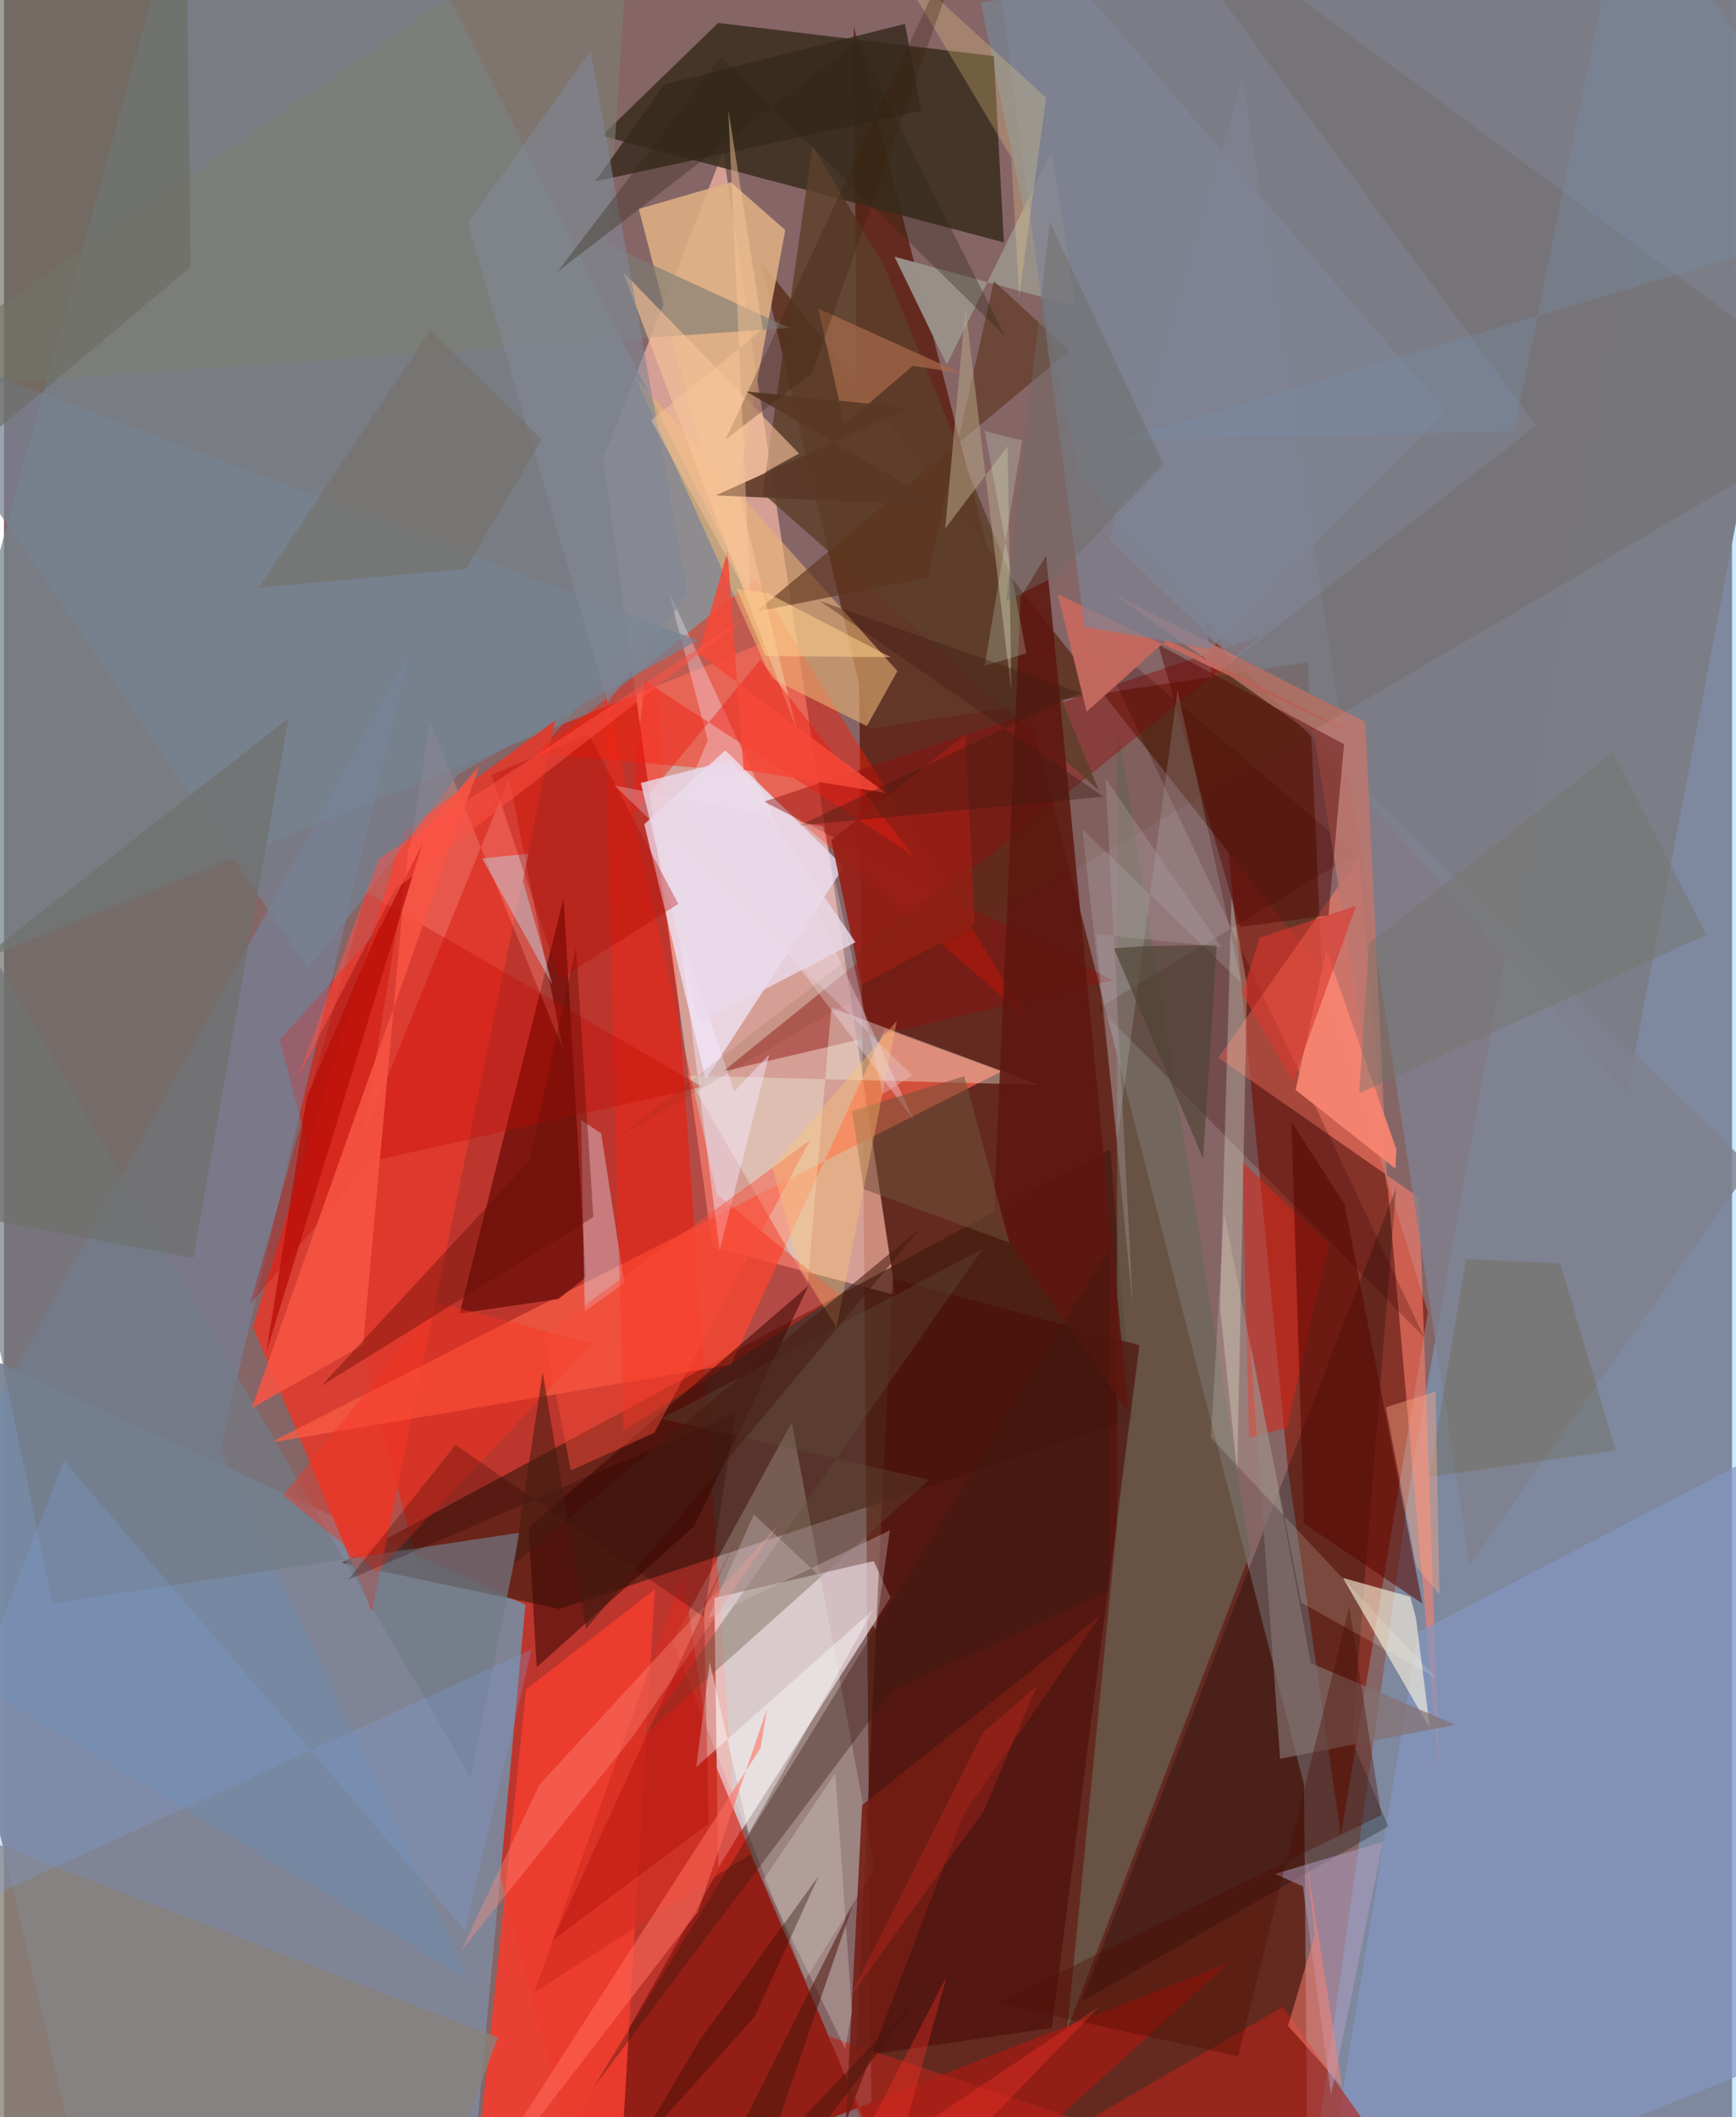 <svg xmlns="http://www.w3.org/2000/svg" width="228" height="278" viewBox="0 0 836 1024"><path fill="#866567" d="M0 0h836v1024H0z"/><path fill="#5d2012" fill-opacity=".839" d="M411.057 12.613L628.902 863.04l2.053 222.96h-210.75z"/><path fill="#c62f24" fill-opacity=".859" d="M287.14 1086l79.27-21.169-52.598-762.976-180.404 201.052z"/><path fill="#71c4ff" fill-opacity=".361" d="M681.257 710.107L628.107 1086 898 1006.713 820.991-62z"/><path fill="#ffbdad" fill-opacity=".655" d="M347.887 73.367l83.445 553.038-88.586-23.215-52.91-381.315z"/><path fill="#7f8699" fill-opacity=".969" d="M-62 631.563l314.265 144.61-23.732 256.476L44.806 1086z"/><path fill="#fff3f8" fill-opacity=".631" d="M343.67 772.87l77.09-17.815 8.164 17.55-83.397 130.473z"/><path fill="#842417" fill-opacity=".765" d="M646.787 887.793L621.2 710.833l-41.247-428.442 108.896 352.293z"/><path fill="#411b10" fill-opacity=".675" d="M268.723 778.167l277.102-91.743-10.682-130.607-371.67 200.034z"/><path fill="#7b7d87" fill-opacity=".988" d="M472.514 1.218l47.576 228.82 265.15 298.764L898-62z"/><path fill="#3b2e1d" fill-opacity=".859" d="M289.27 65.668l194.464 51.587-4.83-90.125L345.52 11.077z"/><path fill="#75858d" fill-opacity=".737" d="M-62 485.001L371.9 309.07 202.302-27.273 82.296-40.252z"/><path fill="#e2392c" fill-opacity=".894" d="M178.054 779.15l-57.589-137.348 72.897-239.568 73.371-53.836z"/><path fill="#ff1b02" fill-opacity=".431" d="M495.193 492.645l-137.8-119.347-99.088-8.846L363.7 279.703z"/><path fill="#931e15" d="M442.092 1086l-85.593-200.698L242.945 1086l349.856-136.81z"/><path fill="#f0e9ff" fill-opacity=".706" d="M339.466 522.15l66.884-102.92-57.406-56.33-39.155 35.758z"/><path fill="#633728" fill-opacity=".984" d="M418.681 352.386l212.185-32.044 6.725 148.992-271.398-342.872z"/><path fill="#f95e45" fill-opacity=".741" d="M482.55 518.215l-56.276-20.606-74.599 162.414-223.003 37.766z"/><path fill="#f03d2f" fill-opacity=".925" d="M296.237 1086l-66.786-45.126 23.17-223.751 62.239-48.414z"/><path fill="#ff7f6d" fill-opacity=".584" d="M684.59 579.24l9.948 280.37-39.12-444.936-67.94 96.894z"/><path fill="#6e8eae" fill-opacity=".482" d="M224.585 957.28l-120.05-256.158 91.56-385.466L-62 785.13z"/><path fill="#6d0f09" fill-opacity=".784" d="M220.432 635.26l50.305-200.794L281.46 617.79l-13.25 10.517z"/><path fill="#686957" fill-opacity=".643" d="M603.003 750.99L538.58 350.613l-.178 387.27-24.035 243.528z"/><path fill="#8396c1" fill-opacity=".694" d="M863.844 695.693L898 980.301 635.417 1086l48.662-296.528z"/><path fill="#eab374" fill-opacity=".58" d="M432.216 324.598l-14.773 26.604-46.233-23.074-65.65-145.47z"/><path fill="#4b0e08" fill-opacity=".631" d="M506.912 980.815l42.38-330.171-119.34-32.23-17.83 376.415z"/><path fill="#8d0f0c" fill-opacity=".447" d="M367.683 387.742l240.434-80.028-260.25 210.524 188.54-44.131z"/><path fill="#000501" fill-opacity=".259" d="M521.268 968.142l152.22-393.638-21.43 267.405 17.625 41.446z"/><path fill="#f1f3e3" fill-opacity=".376" d="M388.807 620.869l-58.25-100.63 170.275 4.445-100.555-37.307z"/><path fill="#deaf84" fill-opacity=".871" d="M307.12 101.062l44.524-12.909 26.326 23.105-28.474 153.438z"/><path fill="#7f818f" fill-opacity=".808" d="M534.755 260.55l64.504-222.635L709.07 757.001l136.068-192.506z"/><path fill="#dbe9fb" fill-opacity=".384" d="M288.944 548.219l11.13 72.339-19.09 13.673-1.818-92.555z"/><path fill="#fbf3de" fill-opacity=".616" d="M683.093 782.719l6.786 53.297-42.111-72.822 32.565 9.093z"/><path fill="#727a86" fill-opacity=".686" d="M249.679 741.259l-23.922 118.38L-62 364.155l85.415 411.427z"/><path fill="#f7ffed" fill-opacity=".2" d="M387.705 957.552l33.712-53.923-40.312-215.656-57.64 105.774z"/><path fill="#5d3f2a" fill-opacity=".812" d="M425.562 128.154l-34.389-57.621-24.068 168.045 162.511 143.548z"/><path fill="#390200" fill-opacity=".247" d="M529.685 487.468l124.232-74.625-128.794-109.509 161.93 343.467z"/><path fill="#fe2211" fill-opacity=".392" d="M344.955 577.629l59.12 48.853-104.354 65.663-9.18-358.643z"/><path fill="#3d0902" fill-opacity=".553" d="M253.883 738.841l135.279-116.917-55.108 116.094-76.35 68.369z"/><path fill="#ffa39a" fill-opacity=".282" d="M206.17 349.363l64.404 158.595-26.228-131.704-70.625 173.7z"/><path fill="#b42319" fill-opacity=".624" d="M700.432 1086L399.361 984.994l35.089 92.758L618.74 970.59z"/><path fill="#d92418" fill-opacity=".537" d="M640.795 601.938l-20.118 88.588-18.335 4.89-3.242-133.39z"/><path fill="#89817a" fill-opacity=".784" d="M-46.73 1029.676L-6.046 890.83 239 985.468l-29.824 80.747z"/><path fill="#5a0700" fill-opacity=".549" d="M648.548 582.372l37.619 193.21-57.222-38.733-6.1-194.23z"/><path fill="#9a908a" fill-opacity=".976" d="M518.257 148.081l-87.434-23.932 25.33 52.202 50.835-103.386z"/><path fill="#bb766e" fill-opacity=".89" d="M658.61 349.163l-122.424-62.256 97.65 68.647 35.54 220.144z"/><path fill="#f4eeff" fill-opacity=".333" d="M321.42 285.704l118.722 255.949-113.572-151.16 13.966-32.433z"/><path fill="#5d351d" fill-opacity=".635" d="M446.804 279.451l-82.882 16.411 151.519-126.275-36.565-33.592z"/><path fill="#c50900" fill-opacity=".325" d="M176.862 561.85l160.92-36.169L175.3 431.594l-56.244 199.384z"/><path fill="#f3fcdf" fill-opacity=".275" d="M601.37 476.663l-7.495-42.413-5.607 198.03 8.344 79.364z"/><path fill="#5e1610" fill-opacity=".855" d="M543.975 683.009l-39.799-414.175-12.35 19.921-13.09 300.962z"/><path fill="#b19fc3" fill-opacity=".506" d="M642.022 1013.186l25.225-122.395-52.433 15.55 13.595 6.025z"/><path fill="#f75544" fill-opacity=".878" d="M173.756 650.476l21.729-239.975 34.513-40.118-110.082 310.652z"/><path fill="#84716f" fill-opacity=".686" d="M617.37 850.653l-14.677-203.635 29.538 157.35 69.988 29.852z"/><path fill="#7d7c73" fill-opacity=".635" d="M304.098-62L292.34 118.289l87.673 40.325L-62 189.28z"/><path fill="#570703" fill-opacity=".471" d="M598.02 448.33l42.74-5.532 7.53-82.828-89.906-48.252z"/><path fill="#768293" fill-opacity=".729" d="M219.905 374.37l115.748-64.685L-62 159.918l209.33 308.86z"/><path fill="#d42f22" fill-opacity=".718" d="M328.482 760.957l12.836 85.619 20.444 49.764-105.25 67.323z"/><path fill="#6e706c" fill-opacity=".698" d="M137.718 347.265L91.633 608.463-62 579.583V503.88z"/><path fill="#604f3a" fill-opacity=".349" d="M473.456 604.039L308.81 839.929l138.8-124.169-129.564-29.574z"/><path fill="#c4d4d5" fill-opacity=".204" d="M521.66 400.99l16.908 150.171 29.158-217.27 31.002 141.69z"/><path fill="#f6c398" fill-opacity=".612" d="M354.9 235.689l29.755-16.326-85.232-87.928 84.093 221.66z"/><path fill="#c2685e" fill-opacity=".988" d="M562.661 309.357l101.478 51.339-154.36-73.285 13.997 56.8z"/><path fill="#741d14" fill-opacity=".871" d="M464.38 877.25l66.282-96.145-115.52 91.955-7.866 153.258z"/><path fill="#971f16" fill-opacity=".922" d="M414.864 476.268l54.817-29.093-4.548-91.866-64.897 51.023z"/><path fill="#f01b10" fill-opacity=".435" d="M309.985 329.208l-7.209 66.392 63.127-76.425 74.083 94.772z"/><path fill="#f78471" fill-opacity=".937" d="M624.872 527.173l48.262 38.076.496-9.338-33.904-96.38z"/><path fill="#b4a183" fill-opacity=".557" d="M465.146 148.77l22.239 185.937-1.838-118.862-30.197 39.772z"/><path fill="#a86b4c" fill-opacity=".706" d="M393.877 149.187l12.748 55.998 33.064-28.263 23.844 3.789z"/><path fill="#371a0f" fill-opacity=".365" d="M534.775 769.327L429.79 817.612l-144.804 192.26L534.89 603.701z"/><path fill="#7c9cd9" fill-opacity=".282" d="M28.95 706.444L-62 942.69l317.322-144.966-32.447 135.895z"/><path fill="#bde3f5" fill-opacity=".412" d="M253.691 412.937l-2.595 13.092 14.34 50.457-34.113-61.281z"/><path fill="#7d8495" fill-opacity=".671" d="M583.77 313.879l113.74-114.693L474.843-60.312l47.921 363.526z"/><path fill="#f5eaff" fill-opacity=".459" d="M370.21 510.06l-16.904 17.875-26.897-79.743 19.784 156.655z"/><path fill="#36291d" fill-opacity=".816" d="M443.737 53.583L286.049 87.731l33.39-46.912 116.449-29.266z"/><path fill="#eadae9" fill-opacity=".808" d="M336.362 494.849l75.558-39.106-60.288-88.213-43.506 11.166z"/><path fill="#523300" fill-opacity=".094" d="M898 198.437L543.798-62l197.375 267.858-444.186 344.285z"/><path fill="#f9331f" fill-opacity=".408" d="M284.62 649.885l-75.106-19.94-74.33 93.343 45.235 36.98z"/><path fill="#fddc8a" fill-opacity=".247" d="M491.122 143.932l13.057-96.604-75.147-68.799 58.307 97.665z"/><path fill="#feffff" fill-opacity=".404" d="M341.462 803.894l-6.569 50.76 85.702-76.125-60.248 108.146z"/><path fill="#670d07" fill-opacity=".412" d="M153.549 670.266l131.555-81.62-8.329-130.497-22.591 103.25z"/><path fill="#6b6c63" fill-opacity=".647" d="M88.049-61.066L-14.901-62l-46.411 318.452 151.58-127.304z"/><path fill="#65592c" fill-opacity=".231" d="M689.538 714.332l90.14-12.838-26.826-90.51-45.479-2.064z"/><path fill="#fa4d39" fill-opacity=".447" d="M261.374 645.674l128.642-94.232-75.353 141.526-40.409 18.246z"/><path fill="#f0eadd" fill-opacity=".259" d="M367.398 909.262l34.774-51.62 8.059 115.246-3.292 17.921z"/><path fill="#ffffe7" fill-opacity=".157" d="M627.618 775.188L590.33 586.701l-6.498 108.588 108.897 116.14z"/><path fill="#ff907f" fill-opacity=".357" d="M374.596 737.613L259.028 863.206l-37.909 80.403 83.09-103.667z"/><path fill="#4d0c00" fill-opacity=".361" d="M480.232 968.953l116.834 25.58 53.769-217.321L666.327 877.9z"/><path fill="#b10800" fill-opacity=".341" d="M282.79 355.113l-46.904 19.71 32.953 98.765 57.396-36.406z"/><path fill="#200" fill-opacity=".251" d="M218.454 698.862l-51.917 65.192 187.289-80.59-15.237 98.609z"/><path fill="#5a3826" fill-opacity=".871" d="M454.363 244.726l-109.978-5.141 93.94-42.353-79.258-7.883z"/><path fill="#4e4234" fill-opacity=".651" d="M586.696 457.019l-6.559 103.44-43.18-101.807 15.095-1.06z"/><path fill="#818795" fill-opacity=".612" d="M330.662 287.175l-38.632 52.826-67.689-232.169 59.471-83.1z"/><path fill="#ff6b5a" fill-opacity=".565" d="M366.032 845.473L211.152 1086l124.516-161.362 33.475-98.168z"/><path fill="#d9382d" fill-opacity=".6" d="M598.987 480.508l24.557 42.703 30.55-85.062-46.527 15.325z"/><path fill="#ff8271" fill-opacity=".494" d="M647.445 1009.197l-17.952-113.614 4.735 40.109-13.033 44.15z"/><path fill="#71523a" fill-opacity=".533" d="M464.587 520.548l-54.341 16.72 5.67 37.862 70.544 25.905z"/><path fill="#fec674" fill-opacity=".365" d="M385.157 613.529l17.602 28.64 29.18-148.442-60.228 70.795z"/><path fill="#d1bec0" fill-opacity=".349" d="M362.758 732.475l-22.074 50.08 87.913-42.414-6.736 47.67z"/><path fill="#feab8c" fill-opacity=".404" d="M683.378 758.01l11.088 13.121-1.913-98.074-24.042 7.608z"/><path fill="#f64837" fill-opacity=".839" d="M426.472 383.467l-68.654-11.12-7.735-105.799-14.047 49.615z"/><path fill="#2e2513" fill-opacity=".333" d="M267.858 131.355l78.925-103.712L484.275 162.57 412.881 20.066z"/><path fill="#746f66" fill-opacity=".569" d="M206.367 159.619l-83.163 124.637 100.366-9.074 36.568-62.736z"/><path fill="#75756d" fill-opacity=".455" d="M778.425 363.952l-118.07 92.396-4.806 72.496 168.05-76.738z"/><path fill="#b90f08" fill-opacity=".769" d="M202.529 407.96L179.9 452.516l-33.259 77.704-19.65 123.628z"/><path fill="#dbfde4" fill-opacity=".216" d="M474.474 321.928l20.083-5.94-20.096-107.52 18.119 4.596z"/><path fill="#2c0d05" fill-opacity=".369" d="M336.177 987.37l57.913-79.954-30.855 67.848-58.297 65.106z"/><path fill="#451b11" fill-opacity=".557" d="M260.59 663.862l21.068 123.94L443.56 593.864l-196.86 162.5z"/><path fill="#a30601" fill-opacity=".306" d="M340.87 881.99l-75.316 56.353 91.005-198.937-17.889 36.91z"/><path fill="#ffcf8d" fill-opacity=".545" d="M428.978 317.853l-59.75-31.069-14.706-1.845 13.819 32.376z"/><path fill="#381e0a" fill-opacity=".286" d="M349.071 212.642l42.039-32.453L476.584-62l-93.446 201.476z"/><path fill="#768faa" fill-opacity=".337" d="M730.582 208.581L539.767 212.9 898 106.349 785.59-62z"/><path fill="#a89a9f" fill-opacity=".369" d="M546.155 632.428l-17.708-180.531 60.403 6.149-55.933-81.618z"/><path fill="#f73127" fill-opacity=".353" d="M530.02 970.354l-124.78 83.733 50.864-98.25-35.069 127.043z"/><path fill="#fbc799" fill-opacity=".451" d="M313.046 203.363l48.133 86.908-10.747-237.043 16.672 105.932z"/><path fill="#401b10" fill-opacity=".384" d="M531.98 385.359l-137.403-94.756 126.154 44.443-135.99 64.234z"/><path fill="#4c170d" fill-opacity=".549" d="M446.953 960.72L328.002 1086l82.709-164.965-55.027 160.356z"/><path fill="#6d6c64" fill-opacity=".431" d="M484.817 290.743l25.093-12.53 51.022-53.685-54.894-117.167z"/><path fill="#f73027" fill-opacity=".224" d="M408.77 966.626l65.176-90.624 25.834-60.663-26.137 22.607z"/><path fill="#e8d6e4" fill-opacity=".31" d="M396.24 399.706l28.916 129.517L439.339 520 295.477 379.92z"/><path fill="#fe5245" fill-opacity=".506" d="M188.72 430.757l172.64-133.98-180.048 118.64-39.763 107.006z"/></svg>